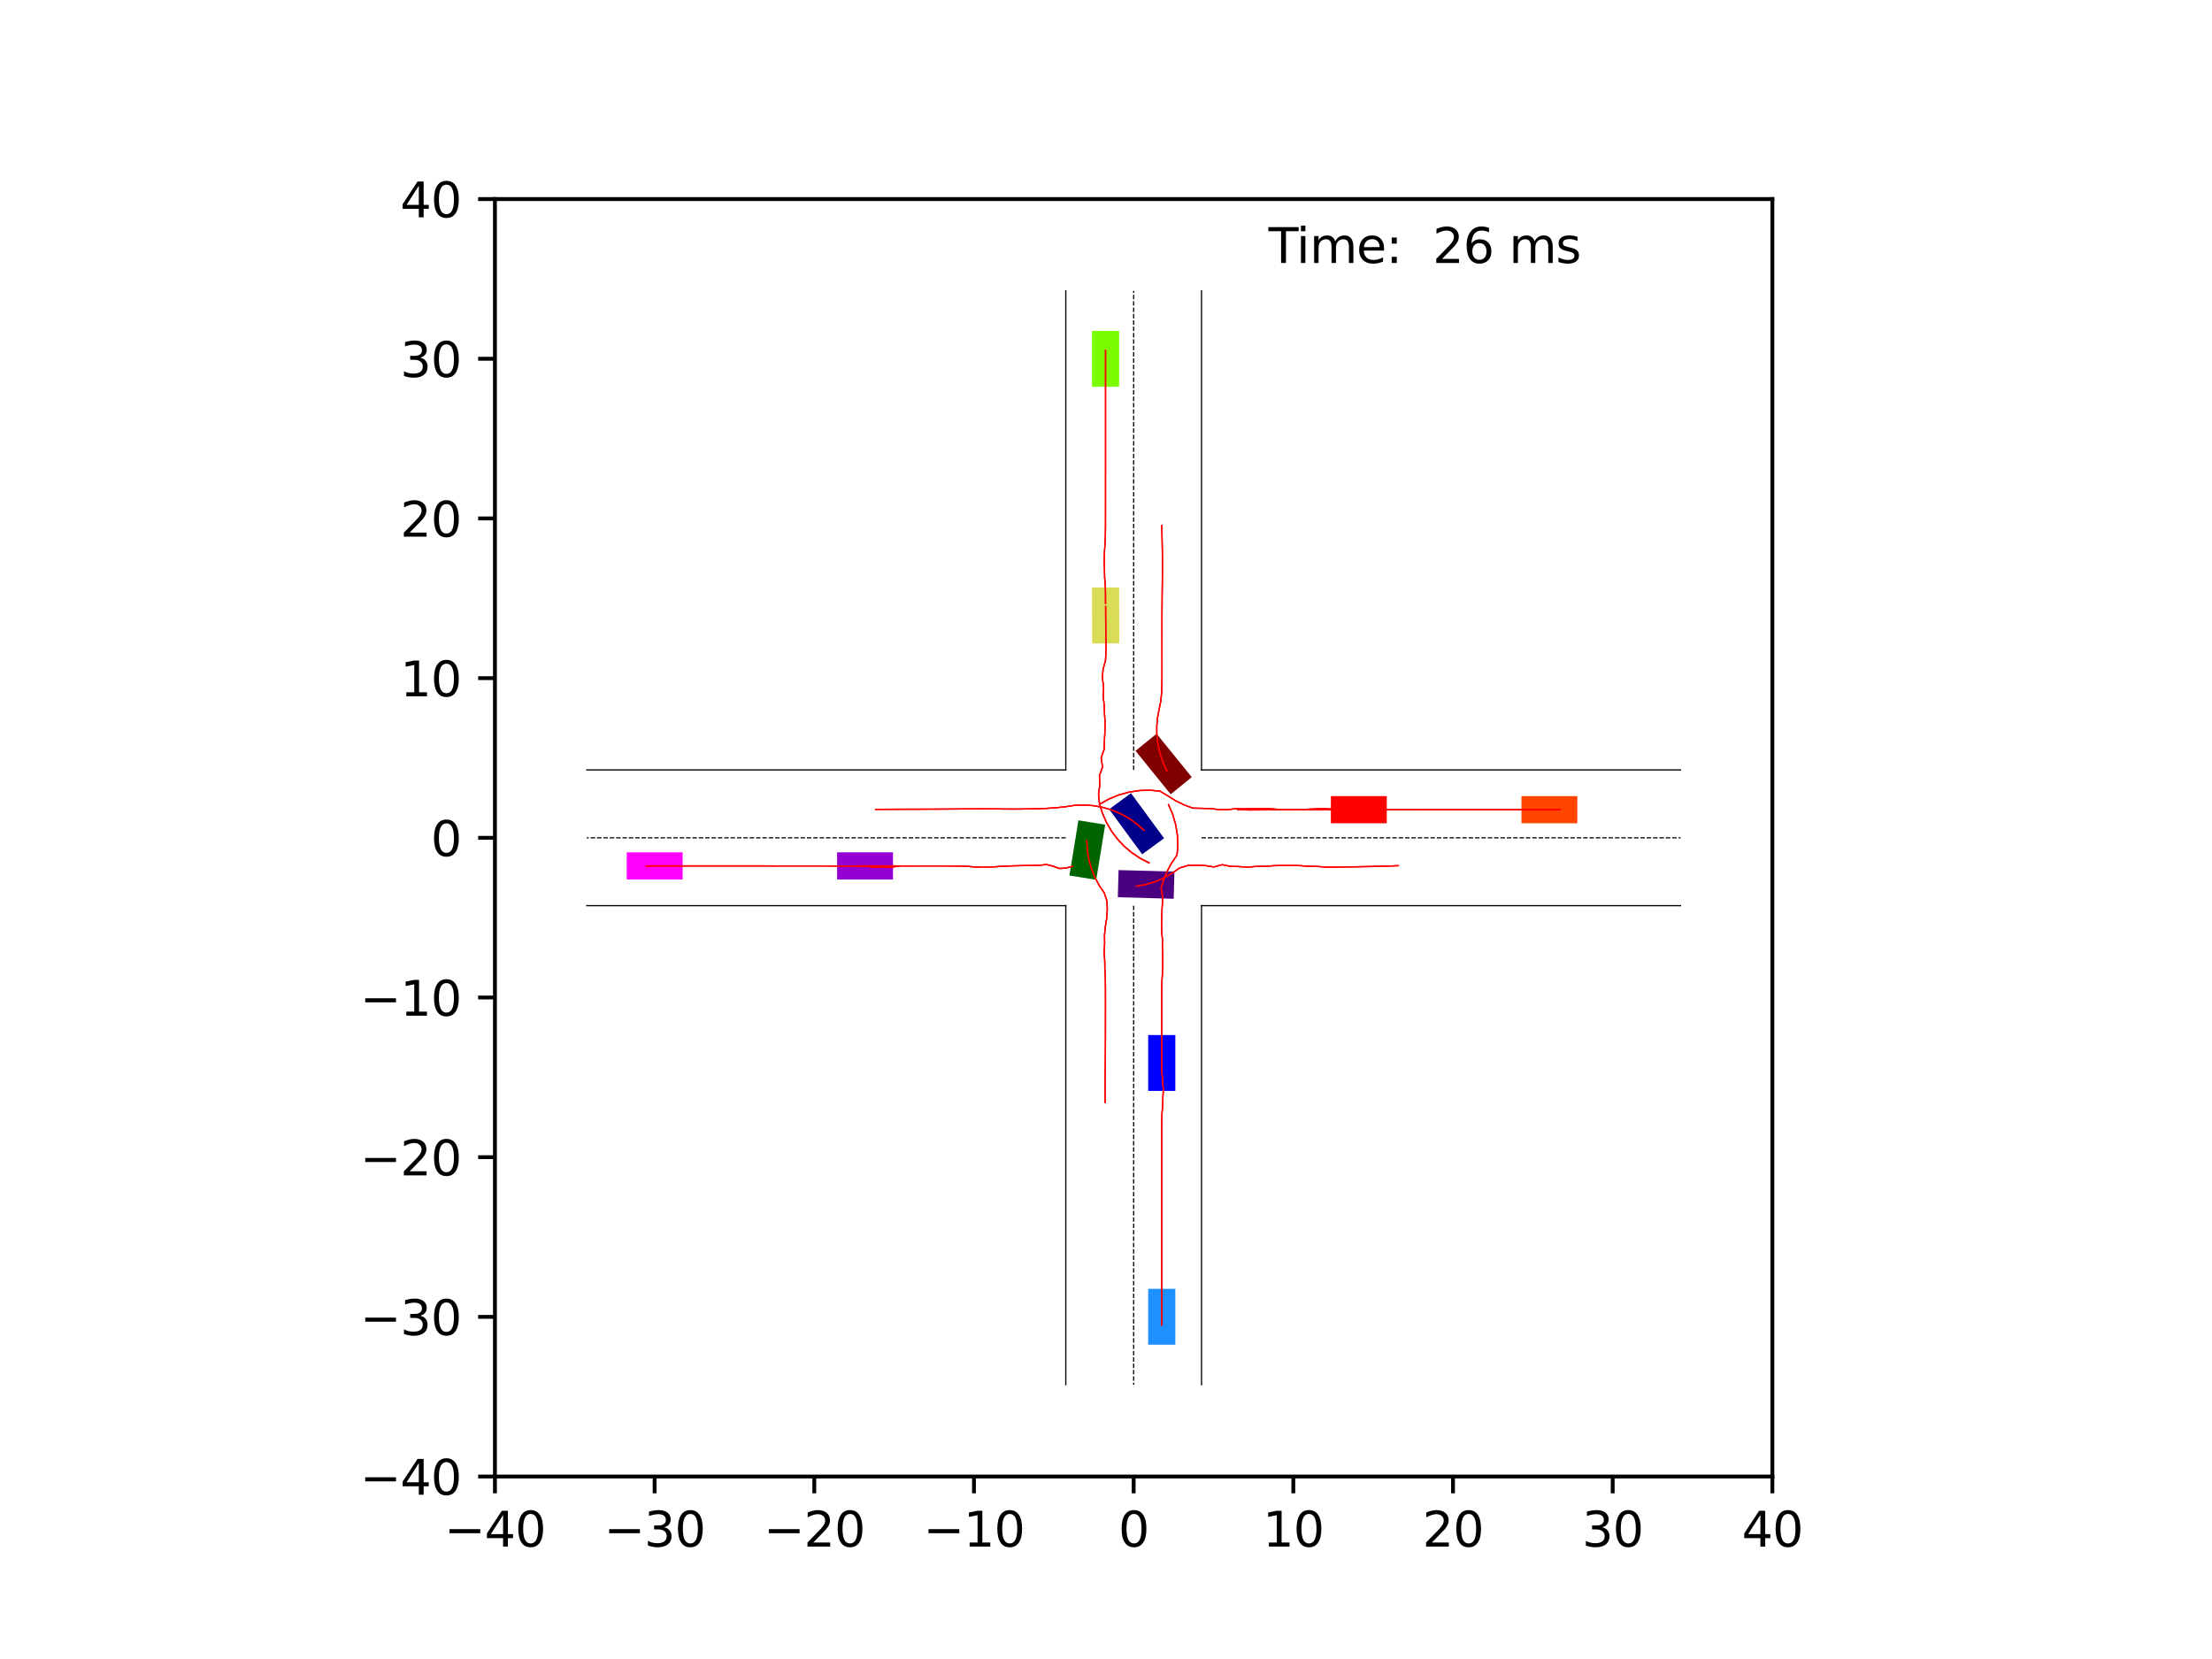 <?xml version="1.0" encoding="utf-8" standalone="no"?>
<!DOCTYPE svg PUBLIC "-//W3C//DTD SVG 1.1//EN"
  "http://www.w3.org/Graphics/SVG/1.1/DTD/svg11.dtd">
<svg xmlns:xlink="http://www.w3.org/1999/xlink" width="460.8pt" height="345.6pt" viewBox="0 0 460.8 345.6" xmlns="http://www.w3.org/2000/svg" version="1.1">
 <defs>
  <style type="text/css">*{stroke-linejoin: round; stroke-linecap: butt}</style>
 </defs>
 <g id="figure_1">
  <g id="patch_1">
   <path d="M 0 345.6 
L 460.8 345.6 
L 460.8 0 
L 0 0 
z
" style="fill: #ffffff"/>
  </g>
  <g id="axes_1">
   <g id="patch_2">
    <path d="M 103.104 307.584 
L 369.216 307.584 
L 369.216 41.472 
L 103.104 41.472 
z
" style="fill: #ffffff"/>
   </g>
   <g id="patch_3">
    <path d="M 242.497 174.621 
L 235.607 165.236 
L 231.049 168.582 
L 237.938 177.967 
z
" clip-path="url(#pf557037979)" style="fill: #00008b"/>
   </g>
   <g id="patch_4">
    <path d="M 248.27 161.898 
L 240.94 152.853 
L 236.546 156.413 
L 243.877 165.458 
z
" clip-path="url(#pf557037979)" style="fill: #800000"/>
   </g>
   <g id="patch_5">
    <path d="M 224.651 170.889 
L 222.78 182.38 
L 228.361 183.289 
L 230.233 171.798 
z
" clip-path="url(#pf557037979)" style="fill: #006400"/>
   </g>
   <g id="patch_6">
    <path d="M 232.861 186.906 
L 244.499 187.229 
L 244.656 181.576 
L 233.018 181.253 
z
" clip-path="url(#pf557037979)" style="fill: #4b0082"/>
   </g>
   <g id="patch_7">
    <path d="M 244.843 227.256 
L 244.844 215.614 
L 239.189 215.613 
L 239.188 227.256 
z
" clip-path="url(#pf557037979)" style="fill: #0000ff"/>
   </g>
   <g id="patch_8">
    <path d="M 288.891 165.845 
L 277.248 165.843 
L 277.247 171.498 
L 288.89 171.5 
z
" clip-path="url(#pf557037979)" style="fill: #ff0000"/>
   </g>
   <g id="patch_9">
    <path d="M 227.485 122.406 
L 227.515 134.049 
L 233.17 134.034 
L 233.14 122.392 
z
" clip-path="url(#pf557037979)" style="fill: #dbdc56"/>
   </g>
   <g id="patch_10">
    <path d="M 174.382 183.211 
L 186.025 183.211 
L 186.025 177.556 
L 174.382 177.556 
z
" clip-path="url(#pf557037979)" style="fill: #9400d3"/>
   </g>
   <g id="patch_11">
    <path d="M 244.843 280.127 
L 244.843 268.485 
L 239.188 268.485 
L 239.188 280.127 
z
" clip-path="url(#pf557037979)" style="fill: #1e90ff"/>
   </g>
   <g id="patch_12">
    <path d="M 328.589 165.845 
L 316.946 165.845 
L 316.946 171.5 
L 328.589 171.5 
z
" clip-path="url(#pf557037979)" style="fill: #ff4500"/>
   </g>
   <g id="patch_13">
    <path d="M 227.477 68.929 
L 227.477 80.571 
L 233.132 80.571 
L 233.132 68.929 
z
" clip-path="url(#pf557037979)" style="fill: #7cfc00"/>
   </g>
   <g id="patch_14">
    <path d="M 130.561 183.211 
L 142.203 183.211 
L 142.203 177.556 
L 130.561 177.556 
z
" clip-path="url(#pf557037979)" style="fill: #ff00ff"/>
   </g>
   <g id="matplotlib.axis_1">
    <g id="xtick_1">
     <g id="line2d_1">
      <defs>
       <path id="m8eabf8d2c0" d="M 0 0 
L 0 3.5 
" style="stroke: #000000; stroke-width: 0.8"/>
      </defs>
      <g>
       <use xlink:href="#m8eabf8d2c0" x="103.104" y="307.584" style="stroke: #000000; stroke-width: 0.8"/>
      </g>
     </g>
     <g id="text_1">
      <!-- −40 -->
      <g transform="translate(92.552 322.182) scale(0.1 -0.1)">
       <defs>
        <path id="DejaVuSans-2212" d="M 678 2272 
L 4684 2272 
L 4684 1741 
L 678 1741 
L 678 2272 
z
" transform="scale(0.016)"/>
        <path id="DejaVuSans-34" d="M 2419 4116 
L 825 1625 
L 2419 1625 
L 2419 4116 
z
M 2253 4666 
L 3047 4666 
L 3047 1625 
L 3713 1625 
L 3713 1100 
L 3047 1100 
L 3047 0 
L 2419 0 
L 2419 1100 
L 313 1100 
L 313 1709 
L 2253 4666 
z
" transform="scale(0.016)"/>
        <path id="DejaVuSans-30" d="M 2034 4250 
Q 1547 4250 1301 3770 
Q 1056 3291 1056 2328 
Q 1056 1369 1301 889 
Q 1547 409 2034 409 
Q 2525 409 2770 889 
Q 3016 1369 3016 2328 
Q 3016 3291 2770 3770 
Q 2525 4250 2034 4250 
z
M 2034 4750 
Q 2819 4750 3233 4129 
Q 3647 3509 3647 2328 
Q 3647 1150 3233 529 
Q 2819 -91 2034 -91 
Q 1250 -91 836 529 
Q 422 1150 422 2328 
Q 422 3509 836 4129 
Q 1250 4750 2034 4750 
z
" transform="scale(0.016)"/>
       </defs>
       <use xlink:href="#DejaVuSans-2212"/>
       <use xlink:href="#DejaVuSans-34" x="83.789"/>
       <use xlink:href="#DejaVuSans-30" x="147.412"/>
      </g>
     </g>
    </g>
    <g id="xtick_2">
     <g id="line2d_2">
      <g>
       <use xlink:href="#m8eabf8d2c0" x="136.368" y="307.584" style="stroke: #000000; stroke-width: 0.8"/>
      </g>
     </g>
     <g id="text_2">
      <!-- −30 -->
      <g transform="translate(125.816 322.182) scale(0.1 -0.1)">
       <defs>
        <path id="DejaVuSans-33" d="M 2597 2516 
Q 3050 2419 3304 2112 
Q 3559 1806 3559 1356 
Q 3559 666 3084 287 
Q 2609 -91 1734 -91 
Q 1441 -91 1130 -33 
Q 819 25 488 141 
L 488 750 
Q 750 597 1062 519 
Q 1375 441 1716 441 
Q 2309 441 2620 675 
Q 2931 909 2931 1356 
Q 2931 1769 2642 2001 
Q 2353 2234 1838 2234 
L 1294 2234 
L 1294 2753 
L 1863 2753 
Q 2328 2753 2575 2939 
Q 2822 3125 2822 3475 
Q 2822 3834 2567 4026 
Q 2313 4219 1838 4219 
Q 1578 4219 1281 4162 
Q 984 4106 628 3988 
L 628 4550 
Q 988 4650 1302 4700 
Q 1616 4750 1894 4750 
Q 2613 4750 3031 4423 
Q 3450 4097 3450 3541 
Q 3450 3153 3228 2886 
Q 3006 2619 2597 2516 
z
" transform="scale(0.016)"/>
       </defs>
       <use xlink:href="#DejaVuSans-2212"/>
       <use xlink:href="#DejaVuSans-33" x="83.789"/>
       <use xlink:href="#DejaVuSans-30" x="147.412"/>
      </g>
     </g>
    </g>
    <g id="xtick_3">
     <g id="line2d_3">
      <g>
       <use xlink:href="#m8eabf8d2c0" x="169.632" y="307.584" style="stroke: #000000; stroke-width: 0.8"/>
      </g>
     </g>
     <g id="text_3">
      <!-- −20 -->
      <g transform="translate(159.08 322.182) scale(0.1 -0.1)">
       <defs>
        <path id="DejaVuSans-32" d="M 1228 531 
L 3431 531 
L 3431 0 
L 469 0 
L 469 531 
Q 828 903 1448 1529 
Q 2069 2156 2228 2338 
Q 2531 2678 2651 2914 
Q 2772 3150 2772 3378 
Q 2772 3750 2511 3984 
Q 2250 4219 1831 4219 
Q 1534 4219 1204 4116 
Q 875 4013 500 3803 
L 500 4441 
Q 881 4594 1212 4672 
Q 1544 4750 1819 4750 
Q 2544 4750 2975 4387 
Q 3406 4025 3406 3419 
Q 3406 3131 3298 2873 
Q 3191 2616 2906 2266 
Q 2828 2175 2409 1742 
Q 1991 1309 1228 531 
z
" transform="scale(0.016)"/>
       </defs>
       <use xlink:href="#DejaVuSans-2212"/>
       <use xlink:href="#DejaVuSans-32" x="83.789"/>
       <use xlink:href="#DejaVuSans-30" x="147.412"/>
      </g>
     </g>
    </g>
    <g id="xtick_4">
     <g id="line2d_4">
      <g>
       <use xlink:href="#m8eabf8d2c0" x="202.896" y="307.584" style="stroke: #000000; stroke-width: 0.8"/>
      </g>
     </g>
     <g id="text_4">
      <!-- −10 -->
      <g transform="translate(192.344 322.182) scale(0.1 -0.1)">
       <defs>
        <path id="DejaVuSans-31" d="M 794 531 
L 1825 531 
L 1825 4091 
L 703 3866 
L 703 4441 
L 1819 4666 
L 2450 4666 
L 2450 531 
L 3481 531 
L 3481 0 
L 794 0 
L 794 531 
z
" transform="scale(0.016)"/>
       </defs>
       <use xlink:href="#DejaVuSans-2212"/>
       <use xlink:href="#DejaVuSans-31" x="83.789"/>
       <use xlink:href="#DejaVuSans-30" x="147.412"/>
      </g>
     </g>
    </g>
    <g id="xtick_5">
     <g id="line2d_5">
      <g>
       <use xlink:href="#m8eabf8d2c0" x="236.16" y="307.584" style="stroke: #000000; stroke-width: 0.8"/>
      </g>
     </g>
     <g id="text_5">
      <!-- 0 -->
      <g transform="translate(232.979 322.182) scale(0.1 -0.1)">
       <use xlink:href="#DejaVuSans-30"/>
      </g>
     </g>
    </g>
    <g id="xtick_6">
     <g id="line2d_6">
      <g>
       <use xlink:href="#m8eabf8d2c0" x="269.424" y="307.584" style="stroke: #000000; stroke-width: 0.8"/>
      </g>
     </g>
     <g id="text_6">
      <!-- 10 -->
      <g transform="translate(263.062 322.182) scale(0.1 -0.1)">
       <use xlink:href="#DejaVuSans-31"/>
       <use xlink:href="#DejaVuSans-30" x="63.623"/>
      </g>
     </g>
    </g>
    <g id="xtick_7">
     <g id="line2d_7">
      <g>
       <use xlink:href="#m8eabf8d2c0" x="302.688" y="307.584" style="stroke: #000000; stroke-width: 0.8"/>
      </g>
     </g>
     <g id="text_7">
      <!-- 20 -->
      <g transform="translate(296.325 322.182) scale(0.1 -0.1)">
       <use xlink:href="#DejaVuSans-32"/>
       <use xlink:href="#DejaVuSans-30" x="63.623"/>
      </g>
     </g>
    </g>
    <g id="xtick_8">
     <g id="line2d_8">
      <g>
       <use xlink:href="#m8eabf8d2c0" x="335.952" y="307.584" style="stroke: #000000; stroke-width: 0.8"/>
      </g>
     </g>
     <g id="text_8">
      <!-- 30 -->
      <g transform="translate(329.589 322.182) scale(0.1 -0.1)">
       <use xlink:href="#DejaVuSans-33"/>
       <use xlink:href="#DejaVuSans-30" x="63.623"/>
      </g>
     </g>
    </g>
    <g id="xtick_9">
     <g id="line2d_9">
      <g>
       <use xlink:href="#m8eabf8d2c0" x="369.216" y="307.584" style="stroke: #000000; stroke-width: 0.8"/>
      </g>
     </g>
     <g id="text_9">
      <!-- 40 -->
      <g transform="translate(362.853 322.182) scale(0.1 -0.1)">
       <use xlink:href="#DejaVuSans-34"/>
       <use xlink:href="#DejaVuSans-30" x="63.623"/>
      </g>
     </g>
    </g>
   </g>
   <g id="matplotlib.axis_2">
    <g id="ytick_1">
     <g id="line2d_10">
      <defs>
       <path id="mba7f28750f" d="M 0 0 
L -3.5 0 
" style="stroke: #000000; stroke-width: 0.8"/>
      </defs>
      <g>
       <use xlink:href="#mba7f28750f" x="103.104" y="307.584" style="stroke: #000000; stroke-width: 0.8"/>
      </g>
     </g>
     <g id="text_10">
      <!-- −40 -->
      <g transform="translate(74.999 311.383) scale(0.1 -0.1)">
       <use xlink:href="#DejaVuSans-2212"/>
       <use xlink:href="#DejaVuSans-34" x="83.789"/>
       <use xlink:href="#DejaVuSans-30" x="147.412"/>
      </g>
     </g>
    </g>
    <g id="ytick_2">
     <g id="line2d_11">
      <g>
       <use xlink:href="#mba7f28750f" x="103.104" y="274.32" style="stroke: #000000; stroke-width: 0.8"/>
      </g>
     </g>
     <g id="text_11">
      <!-- −30 -->
      <g transform="translate(74.999 278.119) scale(0.1 -0.1)">
       <use xlink:href="#DejaVuSans-2212"/>
       <use xlink:href="#DejaVuSans-33" x="83.789"/>
       <use xlink:href="#DejaVuSans-30" x="147.412"/>
      </g>
     </g>
    </g>
    <g id="ytick_3">
     <g id="line2d_12">
      <g>
       <use xlink:href="#mba7f28750f" x="103.104" y="241.056" style="stroke: #000000; stroke-width: 0.8"/>
      </g>
     </g>
     <g id="text_12">
      <!-- −20 -->
      <g transform="translate(74.999 244.855) scale(0.1 -0.1)">
       <use xlink:href="#DejaVuSans-2212"/>
       <use xlink:href="#DejaVuSans-32" x="83.789"/>
       <use xlink:href="#DejaVuSans-30" x="147.412"/>
      </g>
     </g>
    </g>
    <g id="ytick_4">
     <g id="line2d_13">
      <g>
       <use xlink:href="#mba7f28750f" x="103.104" y="207.792" style="stroke: #000000; stroke-width: 0.8"/>
      </g>
     </g>
     <g id="text_13">
      <!-- −10 -->
      <g transform="translate(74.999 211.591) scale(0.1 -0.1)">
       <use xlink:href="#DejaVuSans-2212"/>
       <use xlink:href="#DejaVuSans-31" x="83.789"/>
       <use xlink:href="#DejaVuSans-30" x="147.412"/>
      </g>
     </g>
    </g>
    <g id="ytick_5">
     <g id="line2d_14">
      <g>
       <use xlink:href="#mba7f28750f" x="103.104" y="174.528" style="stroke: #000000; stroke-width: 0.8"/>
      </g>
     </g>
     <g id="text_14">
      <!-- 0 -->
      <g transform="translate(89.742 178.327) scale(0.1 -0.1)">
       <use xlink:href="#DejaVuSans-30"/>
      </g>
     </g>
    </g>
    <g id="ytick_6">
     <g id="line2d_15">
      <g>
       <use xlink:href="#mba7f28750f" x="103.104" y="141.264" style="stroke: #000000; stroke-width: 0.8"/>
      </g>
     </g>
     <g id="text_15">
      <!-- 10 -->
      <g transform="translate(83.379 145.063) scale(0.1 -0.1)">
       <use xlink:href="#DejaVuSans-31"/>
       <use xlink:href="#DejaVuSans-30" x="63.623"/>
      </g>
     </g>
    </g>
    <g id="ytick_7">
     <g id="line2d_16">
      <g>
       <use xlink:href="#mba7f28750f" x="103.104" y="108" style="stroke: #000000; stroke-width: 0.8"/>
      </g>
     </g>
     <g id="text_16">
      <!-- 20 -->
      <g transform="translate(83.379 111.799) scale(0.1 -0.1)">
       <use xlink:href="#DejaVuSans-32"/>
       <use xlink:href="#DejaVuSans-30" x="63.623"/>
      </g>
     </g>
    </g>
    <g id="ytick_8">
     <g id="line2d_17">
      <g>
       <use xlink:href="#mba7f28750f" x="103.104" y="74.736" style="stroke: #000000; stroke-width: 0.8"/>
      </g>
     </g>
     <g id="text_17">
      <!-- 30 -->
      <g transform="translate(83.379 78.535) scale(0.1 -0.1)">
       <use xlink:href="#DejaVuSans-33"/>
       <use xlink:href="#DejaVuSans-30" x="63.623"/>
      </g>
     </g>
    </g>
    <g id="ytick_9">
     <g id="line2d_18">
      <g>
       <use xlink:href="#mba7f28750f" x="103.104" y="41.472" style="stroke: #000000; stroke-width: 0.8"/>
      </g>
     </g>
     <g id="text_18">
      <!-- 40 -->
      <g transform="translate(83.379 45.271) scale(0.1 -0.1)">
       <use xlink:href="#DejaVuSans-34"/>
       <use xlink:href="#DejaVuSans-30" x="63.623"/>
      </g>
     </g>
    </g>
   </g>
   <g id="line2d_19">
    <path d="M 250.297 288.457 
L 250.297 188.665 
" clip-path="url(#pf557037979)" style="fill: none; stroke: #000000; stroke-width: 0.25; stroke-linecap: square"/>
   </g>
   <g id="line2d_20">
    <path d="M 250.297 188.665 
L 350.089 188.665 
" clip-path="url(#pf557037979)" style="fill: none; stroke: #000000; stroke-width: 0.25; stroke-linecap: square"/>
   </g>
   <g id="line2d_21">
    <path d="M 350.089 160.391 
L 250.297 160.391 
" clip-path="url(#pf557037979)" style="fill: none; stroke: #000000; stroke-width: 0.25; stroke-linecap: square"/>
   </g>
   <g id="line2d_22">
    <path d="M 250.297 160.391 
L 250.297 60.599 
" clip-path="url(#pf557037979)" style="fill: none; stroke: #000000; stroke-width: 0.25; stroke-linecap: square"/>
   </g>
   <g id="line2d_23">
    <path d="M 222.023 60.599 
L 222.023 160.391 
" clip-path="url(#pf557037979)" style="fill: none; stroke: #000000; stroke-width: 0.25; stroke-linecap: square"/>
   </g>
   <g id="line2d_24">
    <path d="M 222.023 160.391 
L 122.231 160.391 
" clip-path="url(#pf557037979)" style="fill: none; stroke: #000000; stroke-width: 0.25; stroke-linecap: square"/>
   </g>
   <g id="line2d_25">
    <path d="M 122.231 188.665 
L 222.023 188.665 
" clip-path="url(#pf557037979)" style="fill: none; stroke: #000000; stroke-width: 0.25; stroke-linecap: square"/>
   </g>
   <g id="line2d_26">
    <path d="M 222.023 188.665 
L 222.023 288.457 
" clip-path="url(#pf557037979)" style="fill: none; stroke: #000000; stroke-width: 0.25; stroke-linecap: square"/>
   </g>
   <g id="line2d_27">
    <path d="M 250.297 174.528 
L 350.089 174.528 
" clip-path="url(#pf557037979)" style="fill: none; stroke-dasharray: 0.925,0.4; stroke-dashoffset: 0; stroke: #000000; stroke-width: 0.25"/>
   </g>
   <g id="line2d_28">
    <path d="M 236.16 160.391 
L 236.16 60.599 
" clip-path="url(#pf557037979)" style="fill: none; stroke-dasharray: 0.925,0.4; stroke-dashoffset: 0; stroke: #000000; stroke-width: 0.25"/>
   </g>
   <g id="line2d_29">
    <path d="M 222.023 174.528 
L 122.231 174.528 
" clip-path="url(#pf557037979)" style="fill: none; stroke-dasharray: 0.925,0.4; stroke-dashoffset: 0; stroke: #000000; stroke-width: 0.25"/>
   </g>
   <g id="line2d_30">
    <path d="M 236.16 188.665 
L 236.16 288.457 
" clip-path="url(#pf557037979)" style="fill: none; stroke-dasharray: 0.925,0.4; stroke-dashoffset: 0; stroke: #000000; stroke-width: 0.25"/>
   </g>
   <g id="line2d_31">
    <path d="M 238.305 172.958 
L 236.772 171.602 
L 235.112 170.439 
L 233.349 169.477 
L 231.507 168.719 
L 229.609 168.17 
L 227.679 167.832 
L 225.74 167.704 
L 223.812 167.784 
L 221.917 168.064 
L 220.022 168.272 
L 218.128 168.394 
L 216.237 168.47 
L 214.349 168.517 
L 212.463 168.542 
L 210.58 168.545 
L 208.698 168.53 
L 206.817 168.511 
L 204.937 168.496 
L 203.057 168.502 
L 201.178 168.511 
L 199.299 168.522 
L 197.42 168.53 
L 195.542 168.537 
L 193.665 168.543 
L 191.787 168.547 
L 189.91 168.551 
L 188.034 168.553 
L 186.158 168.556 
L 184.282 168.563 
L 182.407 168.573 
" clip-path="url(#pf557037979)" style="fill: none; stroke: #ff0000; stroke-opacity: 0.2; stroke-width: 0.25; stroke-linecap: square"/>
   </g>
   <g id="line2d_32">
    <path d="M 238.305 172.958 
L 236.772 171.602 
L 235.112 170.439 
L 233.349 169.476 
L 231.507 168.719 
L 229.609 168.17 
L 227.679 167.832 
L 225.74 167.705 
L 223.813 167.784 
L 221.917 168.065 
L 220.023 168.273 
L 218.128 168.397 
L 216.237 168.474 
L 214.349 168.522 
L 212.464 168.548 
L 210.58 168.552 
L 208.698 168.538 
L 206.817 168.52 
L 204.937 168.506 
L 203.058 168.514 
L 201.178 168.525 
L 199.3 168.536 
L 197.421 168.546 
L 195.543 168.555 
L 193.665 168.562 
L 191.788 168.568 
L 189.911 168.573 
L 188.035 168.577 
L 186.159 168.582 
L 184.283 168.59 
L 182.408 168.602 
" clip-path="url(#pf557037979)" style="fill: none; stroke: #ff0000; stroke-opacity: 0.4; stroke-width: 0.25; stroke-linecap: square"/>
   </g>
   <g id="line2d_33">
    <path d="M 238.305 172.958 
L 236.773 171.601 
L 235.115 170.435 
L 233.354 169.469 
L 231.513 168.709 
L 229.615 168.161 
L 227.685 167.824 
L 225.745 167.697 
L 223.818 167.777 
L 221.923 168.058 
L 220.028 168.266 
L 218.134 168.389 
L 216.243 168.467 
L 214.355 168.515 
L 212.469 168.54 
L 210.586 168.545 
L 208.704 168.531 
L 206.823 168.513 
L 204.943 168.5 
L 203.063 168.507 
L 201.184 168.518 
L 199.305 168.53 
L 197.426 168.541 
L 195.548 168.549 
L 193.671 168.557 
L 191.793 168.563 
L 189.916 168.567 
L 188.04 168.571 
L 186.164 168.576 
L 184.288 168.583 
L 182.413 168.596 
" clip-path="url(#pf557037979)" style="fill: none; stroke: #ff0000; stroke-opacity: 0.6; stroke-width: 0.25; stroke-linecap: square"/>
   </g>
   <g id="line2d_34">
    <path d="M 238.305 172.958 
L 236.774 171.6 
L 235.116 170.434 
L 233.356 169.467 
L 231.515 168.707 
L 229.617 168.159 
L 227.686 167.823 
L 225.746 167.696 
L 223.819 167.776 
L 221.924 168.058 
L 220.029 168.267 
L 218.135 168.391 
L 216.244 168.469 
L 214.356 168.518 
L 212.471 168.544 
L 210.587 168.549 
L 208.705 168.536 
L 206.824 168.519 
L 204.944 168.506 
L 203.064 168.514 
L 201.185 168.526 
L 199.306 168.539 
L 197.427 168.55 
L 195.549 168.559 
L 193.671 168.567 
L 191.794 168.574 
L 189.917 168.579 
L 188.04 168.582 
L 186.164 168.588 
L 184.288 168.596 
L 182.413 168.609 
" clip-path="url(#pf557037979)" style="fill: none; stroke: #ff0000; stroke-opacity: 0.8; stroke-width: 0.25; stroke-linecap: square"/>
   </g>
   <g id="line2d_35">
    <path d="M 238.305 172.958 
L 236.773 171.601 
L 235.114 170.437 
L 233.352 169.472 
L 231.511 168.713 
L 229.613 168.164 
L 227.683 167.827 
L 225.743 167.699 
L 223.816 167.779 
L 221.92 168.059 
L 220.026 168.268 
L 218.132 168.392 
L 216.241 168.47 
L 214.353 168.519 
L 212.467 168.545 
L 210.584 168.55 
L 208.701 168.536 
L 206.82 168.518 
L 204.94 168.505 
L 203.061 168.513 
L 201.181 168.525 
L 199.302 168.537 
L 197.424 168.548 
L 195.546 168.557 
L 193.668 168.564 
L 191.79 168.57 
L 189.913 168.574 
L 188.037 168.577 
L 186.16 168.581 
L 184.284 168.589 
L 182.409 168.602 
" clip-path="url(#pf557037979)" style="fill: none; stroke: #ff0000; stroke-width: 0.25; stroke-linecap: square"/>
   </g>
   <g id="line2d_36">
    <path d="M 243.084 160.582 
L 242.409 159.155 
L 241.856 157.663 
L 241.429 156.112 
L 241.137 154.512 
L 240.988 152.873 
L 240.987 151.208 
L 241.14 149.535 
L 241.449 147.869 
L 241.789 146.198 
L 241.972 144.492 
L 242.044 142.769 
L 242.075 141.038 
L 242.078 139.302 
L 242.076 137.561 
L 242.073 135.816 
L 242.07 134.068 
L 242.069 132.317 
L 242.07 130.565 
L 242.074 128.81 
L 242.081 127.055 
L 242.091 125.299 
L 242.105 123.541 
L 242.123 121.784 
L 242.139 120.025 
L 242.15 118.266 
L 242.144 116.507 
L 242.126 114.747 
L 242.097 112.987 
L 242.062 111.227 
L 242.019 109.467 
" clip-path="url(#pf557037979)" style="fill: none; stroke: #ff0000; stroke-opacity: 0.2; stroke-width: 0.25; stroke-linecap: square"/>
   </g>
   <g id="line2d_37">
    <path d="M 243.084 160.582 
L 242.409 159.155 
L 241.856 157.663 
L 241.429 156.113 
L 241.137 154.512 
L 240.987 152.873 
L 240.986 151.209 
L 241.139 149.535 
L 241.447 147.87 
L 241.787 146.198 
L 241.971 144.492 
L 242.043 142.77 
L 242.074 141.039 
L 242.076 139.303 
L 242.074 137.561 
L 242.071 135.817 
L 242.068 134.068 
L 242.066 132.318 
L 242.067 130.565 
L 242.071 128.811 
L 242.078 127.056 
L 242.089 125.299 
L 242.103 123.542 
L 242.121 121.784 
L 242.138 120.026 
L 242.15 118.267 
L 242.144 116.507 
L 242.126 114.748 
L 242.098 112.988 
L 242.062 111.227 
L 242.02 109.467 
" clip-path="url(#pf557037979)" style="fill: none; stroke: #ff0000; stroke-opacity: 0.4; stroke-width: 0.25; stroke-linecap: square"/>
   </g>
   <g id="line2d_38">
    <path d="M 243.084 160.582 
L 242.407 159.156 
L 241.853 157.664 
L 241.426 156.114 
L 241.135 154.513 
L 240.986 152.874 
L 240.985 151.21 
L 241.138 149.537 
L 241.446 147.871 
L 241.787 146.2 
L 241.971 144.494 
L 242.043 142.771 
L 242.074 141.041 
L 242.076 139.304 
L 242.074 137.563 
L 242.071 135.818 
L 242.068 134.07 
L 242.067 132.319 
L 242.068 130.567 
L 242.072 128.813 
L 242.08 127.057 
L 242.091 125.301 
L 242.106 123.543 
L 242.125 121.785 
L 242.142 120.027 
L 242.155 118.268 
L 242.149 116.508 
L 242.131 114.749 
L 242.103 112.988 
L 242.068 111.228 
L 242.026 109.468 
" clip-path="url(#pf557037979)" style="fill: none; stroke: #ff0000; stroke-opacity: 0.6; stroke-width: 0.25; stroke-linecap: square"/>
   </g>
   <g id="line2d_39">
    <path d="M 243.084 160.582 
L 242.407 159.156 
L 241.851 157.665 
L 241.425 156.115 
L 241.134 154.514 
L 240.985 152.875 
L 240.984 151.21 
L 241.136 149.537 
L 241.445 147.872 
L 241.785 146.2 
L 241.969 144.495 
L 242.041 142.772 
L 242.072 141.042 
L 242.074 139.305 
L 242.072 137.564 
L 242.068 135.819 
L 242.065 134.071 
L 242.064 132.32 
L 242.065 130.567 
L 242.069 128.813 
L 242.076 127.058 
L 242.088 125.301 
L 242.103 123.544 
L 242.122 121.786 
L 242.14 120.027 
L 242.152 118.268 
L 242.147 116.508 
L 242.129 114.749 
L 242.1 112.988 
L 242.065 111.228 
L 242.022 109.468 
" clip-path="url(#pf557037979)" style="fill: none; stroke: #ff0000; stroke-opacity: 0.8; stroke-width: 0.25; stroke-linecap: square"/>
   </g>
   <g id="line2d_40">
    <path d="M 243.084 160.582 
L 242.408 159.155 
L 241.854 157.664 
L 241.428 156.113 
L 241.136 154.513 
L 240.986 152.874 
L 240.985 151.21 
L 241.138 149.536 
L 241.446 147.871 
L 241.787 146.2 
L 241.971 144.494 
L 242.043 142.772 
L 242.073 141.041 
L 242.075 139.304 
L 242.073 137.563 
L 242.069 135.818 
L 242.066 134.07 
L 242.065 132.319 
L 242.066 130.567 
L 242.07 128.812 
L 242.078 127.057 
L 242.089 125.3 
L 242.104 123.543 
L 242.124 121.785 
L 242.142 120.026 
L 242.155 118.267 
L 242.15 116.507 
L 242.132 114.748 
L 242.104 112.987 
L 242.068 111.227 
L 242.026 109.466 
" clip-path="url(#pf557037979)" style="fill: none; stroke: #ff0000; stroke-width: 0.25; stroke-linecap: square"/>
   </g>
   <g id="line2d_41">
    <path d="M 226.402 175.037 
L 226.507 177.089 
L 226.841 179.093 
L 227.383 181.009 
L 228.111 182.808 
L 229.005 184.476 
L 230.041 186.007 
L 230.62 187.725 
L 230.677 189.511 
L 230.559 191.28 
L 230.271 193.023 
L 230.093 194.782 
L 230.122 196.555 
L 230.009 198.333 
L 230.14 200.119 
L 230.156 201.921 
L 230.269 203.731 
L 230.294 205.553 
L 230.3 207.386 
L 230.3 209.227 
L 230.299 211.074 
L 230.297 212.927 
L 230.295 214.784 
L 230.29 216.643 
L 230.281 218.504 
L 230.268 220.365 
L 230.246 222.227 
L 230.225 224.088 
L 230.205 225.95 
L 230.191 227.812 
L 230.18 229.673 
" clip-path="url(#pf557037979)" style="fill: none; stroke: #ff0000; stroke-opacity: 0.2; stroke-width: 0.25; stroke-linecap: square"/>
   </g>
   <g id="line2d_42">
    <path d="M 226.402 175.037 
L 226.507 177.089 
L 226.836 179.094 
L 227.377 181.01 
L 228.107 182.808 
L 229 184.477 
L 230.036 186.007 
L 230.615 187.725 
L 230.672 189.51 
L 230.554 191.279 
L 230.266 193.022 
L 230.089 194.781 
L 230.118 196.553 
L 230.004 198.331 
L 230.135 200.117 
L 230.151 201.918 
L 230.264 203.727 
L 230.289 205.55 
L 230.295 207.382 
L 230.295 209.223 
L 230.295 211.07 
L 230.293 212.923 
L 230.291 214.78 
L 230.288 216.639 
L 230.281 218.5 
L 230.268 220.361 
L 230.249 222.223 
L 230.232 224.085 
L 230.218 225.947 
L 230.216 227.81 
L 230.22 229.672 
" clip-path="url(#pf557037979)" style="fill: none; stroke: #ff0000; stroke-opacity: 0.4; stroke-width: 0.25; stroke-linecap: square"/>
   </g>
   <g id="line2d_43">
    <path d="M 226.402 175.037 
L 226.507 177.089 
L 226.836 179.094 
L 227.378 181.009 
L 228.107 182.808 
L 229 184.477 
L 230.037 186.007 
L 230.615 187.725 
L 230.672 189.51 
L 230.554 191.279 
L 230.267 193.022 
L 230.089 194.781 
L 230.118 196.553 
L 230.004 198.33 
L 230.135 200.117 
L 230.151 201.918 
L 230.263 203.727 
L 230.288 205.55 
L 230.293 207.382 
L 230.294 209.222 
L 230.292 211.07 
L 230.291 212.923 
L 230.288 214.78 
L 230.284 216.639 
L 230.277 218.5 
L 230.264 220.362 
L 230.245 222.223 
L 230.227 224.085 
L 230.213 225.948 
L 230.212 227.81 
L 230.217 229.673 
" clip-path="url(#pf557037979)" style="fill: none; stroke: #ff0000; stroke-opacity: 0.6; stroke-width: 0.25; stroke-linecap: square"/>
   </g>
   <g id="line2d_44">
    <path d="M 226.402 175.037 
L 226.507 177.089 
L 226.839 179.093 
L 227.38 181.009 
L 228.108 182.808 
L 229.001 184.477 
L 230.037 186.007 
L 230.616 187.725 
L 230.672 189.511 
L 230.555 191.279 
L 230.267 193.022 
L 230.089 194.781 
L 230.118 196.553 
L 230.004 198.331 
L 230.136 200.117 
L 230.152 201.918 
L 230.264 203.727 
L 230.289 205.55 
L 230.294 207.382 
L 230.295 209.222 
L 230.294 211.07 
L 230.292 212.923 
L 230.29 214.78 
L 230.286 216.639 
L 230.279 218.5 
L 230.266 220.362 
L 230.247 222.224 
L 230.23 224.086 
L 230.216 225.948 
L 230.217 227.811 
L 230.224 229.673 
" clip-path="url(#pf557037979)" style="fill: none; stroke: #ff0000; stroke-opacity: 0.8; stroke-width: 0.25; stroke-linecap: square"/>
   </g>
   <g id="line2d_45">
    <path d="M 226.402 175.037 
L 226.506 177.089 
L 226.84 179.093 
L 227.382 181.009 
L 228.109 182.808 
L 229.001 184.477 
L 230.037 186.008 
L 230.616 187.725 
L 230.672 189.511 
L 230.554 191.279 
L 230.266 193.022 
L 230.088 194.781 
L 230.117 196.553 
L 230.003 198.331 
L 230.134 200.117 
L 230.15 201.918 
L 230.262 203.727 
L 230.287 205.549 
L 230.292 207.381 
L 230.292 209.222 
L 230.29 211.069 
L 230.289 212.922 
L 230.286 214.779 
L 230.282 216.639 
L 230.274 218.5 
L 230.261 220.361 
L 230.242 222.223 
L 230.225 224.086 
L 230.211 225.948 
L 230.213 227.811 
L 230.221 229.673 
" clip-path="url(#pf557037979)" style="fill: none; stroke: #ff0000; stroke-width: 0.25; stroke-linecap: square"/>
   </g>
   <g id="line2d_46">
    <path d="M 236.751 184.618 
L 238.758 184.239 
L 240.683 183.647 
L 242.495 182.863 
L 244.176 181.911 
L 245.712 180.81 
L 247.488 180.282 
L 249.308 180.21 
L 251.104 180.318 
L 252.869 180.602 
L 254.588 180.127 
L 256.336 180.474 
L 258.123 180.525 
L 259.915 180.622 
L 261.714 180.492 
L 263.527 180.468 
L 265.344 180.34 
L 267.175 180.306 
L 269.013 180.305 
L 270.859 180.341 
L 272.705 180.482 
L 274.56 180.526 
L 276.414 180.657 
L 278.275 180.647 
L 280.135 180.625 
L 281.997 180.599 
L 283.858 180.568 
L 285.719 180.528 
L 287.581 180.476 
L 289.441 180.412 
L 291.301 180.335 
" clip-path="url(#pf557037979)" style="fill: none; stroke: #ff0000; stroke-opacity: 0.2; stroke-width: 0.25; stroke-linecap: square"/>
   </g>
   <g id="line2d_47">
    <path d="M 236.751 184.618 
L 238.758 184.239 
L 240.683 183.647 
L 242.495 182.864 
L 244.176 181.912 
L 245.712 180.81 
L 247.487 180.283 
L 249.308 180.211 
L 251.104 180.319 
L 252.869 180.603 
L 254.587 180.128 
L 256.336 180.476 
L 258.123 180.526 
L 259.915 180.623 
L 261.714 180.494 
L 263.526 180.469 
L 265.344 180.34 
L 267.174 180.306 
L 269.013 180.303 
L 270.858 180.338 
L 272.704 180.477 
L 274.56 180.52 
L 276.414 180.65 
L 278.275 180.637 
L 280.136 180.614 
L 281.997 180.588 
L 283.858 180.557 
L 285.72 180.518 
L 287.581 180.468 
L 289.442 180.407 
L 291.303 180.333 
" clip-path="url(#pf557037979)" style="fill: none; stroke: #ff0000; stroke-opacity: 0.4; stroke-width: 0.25; stroke-linecap: square"/>
   </g>
   <g id="line2d_48">
    <path d="M 236.751 184.618 
L 238.759 184.243 
L 240.685 183.653 
L 242.496 182.869 
L 244.176 181.916 
L 245.712 180.814 
L 247.488 180.288 
L 249.308 180.216 
L 251.105 180.324 
L 252.869 180.606 
L 254.588 180.132 
L 256.336 180.479 
L 258.123 180.529 
L 259.915 180.626 
L 261.714 180.497 
L 263.526 180.471 
L 265.343 180.341 
L 267.174 180.306 
L 269.012 180.302 
L 270.858 180.336 
L 272.704 180.474 
L 274.56 180.515 
L 276.414 180.643 
L 278.275 180.629 
L 280.136 180.605 
L 281.997 180.579 
L 283.859 180.548 
L 285.72 180.51 
L 287.582 180.463 
L 289.443 180.404 
L 291.304 180.334 
" clip-path="url(#pf557037979)" style="fill: none; stroke: #ff0000; stroke-opacity: 0.6; stroke-width: 0.25; stroke-linecap: square"/>
   </g>
   <g id="line2d_49">
    <path d="M 236.751 184.618 
L 238.759 184.244 
L 240.685 183.655 
L 242.497 182.872 
L 244.176 181.918 
L 245.712 180.816 
L 247.488 180.29 
L 249.308 180.217 
L 251.104 180.325 
L 252.869 180.608 
L 254.587 180.134 
L 256.335 180.48 
L 258.122 180.531 
L 259.914 180.628 
L 261.713 180.498 
L 263.525 180.472 
L 265.342 180.342 
L 267.173 180.307 
L 269.011 180.302 
L 270.857 180.335 
L 272.703 180.471 
L 274.559 180.511 
L 276.413 180.638 
L 278.274 180.623 
L 280.135 180.598 
L 281.996 180.572 
L 283.858 180.542 
L 285.72 180.506 
L 287.582 180.461 
L 289.443 180.405 
L 291.304 180.338 
" clip-path="url(#pf557037979)" style="fill: none; stroke: #ff0000; stroke-opacity: 0.8; stroke-width: 0.25; stroke-linecap: square"/>
   </g>
   <g id="line2d_50">
    <path d="M 236.751 184.618 
L 238.759 184.241 
L 240.684 183.651 
L 242.496 182.868 
L 244.175 181.914 
L 245.711 180.812 
L 247.487 180.286 
L 249.307 180.214 
L 251.103 180.322 
L 252.867 180.605 
L 254.586 180.131 
L 256.334 180.479 
L 258.121 180.529 
L 259.913 180.627 
L 261.711 180.498 
L 263.523 180.472 
L 265.341 180.342 
L 267.171 180.306 
L 269.009 180.3 
L 270.855 180.333 
L 272.701 180.468 
L 274.557 180.507 
L 276.412 180.632 
L 278.272 180.617 
L 280.133 180.591 
L 281.995 180.565 
L 283.857 180.536 
L 285.719 180.501 
L 287.581 180.458 
L 289.443 180.405 
L 291.304 180.342 
" clip-path="url(#pf557037979)" style="fill: none; stroke: #ff0000; stroke-width: 0.25; stroke-linecap: square"/>
   </g>
   <g id="line2d_51">
    <path d="M 242.016 223.304 
L 242.016 221.435 
L 242.015 219.567 
L 242.015 217.702 
L 242.015 215.841 
L 242.014 213.983 
L 242.013 212.129 
L 242.012 210.281 
L 242.012 208.439 
L 242.016 206.605 
L 242.04 204.778 
L 242.138 202.963 
L 242.216 201.156 
L 242.212 199.357 
L 242.143 197.568 
L 242.165 195.786 
L 242.006 194.017 
L 241.985 192.244 
L 242.04 190.47 
L 242.11 188.688 
L 242.166 186.889 
L 241.849 185.092 
L 242.365 183.307 
L 243.077 181.543 
L 243.992 179.816 
L 245.123 178.146 
L 245.319 176.074 
L 245.22 173.94 
L 244.868 171.791 
L 244.258 169.681 
L 243.394 167.659 
" clip-path="url(#pf557037979)" style="fill: none; stroke: #ff0000; stroke-opacity: 0.2; stroke-width: 0.25; stroke-linecap: square"/>
   </g>
   <g id="line2d_52">
    <path d="M 242.016 223.304 
L 242.016 221.435 
L 242.016 219.567 
L 242.016 217.701 
L 242.016 215.838 
L 242.015 213.979 
L 242.015 212.124 
L 242.014 210.274 
L 242.013 208.43 
L 242.017 206.594 
L 242.041 204.766 
L 242.139 202.949 
L 242.217 201.14 
L 242.212 199.339 
L 242.142 197.549 
L 242.164 195.766 
L 242.002 193.997 
L 241.979 192.223 
L 242.037 190.448 
L 242.115 188.665 
L 242.187 186.866 
L 241.866 185.069 
L 242.385 183.284 
L 243.099 181.521 
L 244.021 179.796 
L 245.155 178.128 
L 245.332 176.055 
L 245.231 173.921 
L 244.875 171.774 
L 244.258 169.665 
L 243.394 167.641 
" clip-path="url(#pf557037979)" style="fill: none; stroke: #ff0000; stroke-opacity: 0.4; stroke-width: 0.25; stroke-linecap: square"/>
   </g>
   <g id="line2d_53">
    <path d="M 242.016 223.304 
L 242.016 221.435 
L 242.016 219.567 
L 242.016 217.701 
L 242.016 215.839 
L 242.015 213.98 
L 242.015 212.125 
L 242.014 210.276 
L 242.013 208.433 
L 242.017 206.597 
L 242.04 204.769 
L 242.137 202.952 
L 242.216 201.144 
L 242.209 199.344 
L 242.138 197.554 
L 242.16 195.771 
L 241.994 194.002 
L 241.971 192.228 
L 242.031 190.453 
L 242.119 188.67 
L 242.208 186.87 
L 241.885 185.071 
L 242.41 183.286 
L 243.131 181.522 
L 244.057 179.795 
L 245.199 178.128 
L 245.367 176.049 
L 245.266 173.911 
L 244.908 171.758 
L 244.292 169.642 
L 243.422 167.612 
" clip-path="url(#pf557037979)" style="fill: none; stroke: #ff0000; stroke-opacity: 0.6; stroke-width: 0.25; stroke-linecap: square"/>
   </g>
   <g id="line2d_54">
    <path d="M 242.016 223.304 
L 242.016 221.435 
L 242.016 219.567 
L 242.016 217.701 
L 242.016 215.839 
L 242.016 213.979 
L 242.015 212.124 
L 242.014 210.275 
L 242.013 208.432 
L 242.017 206.595 
L 242.04 204.767 
L 242.137 202.951 
L 242.216 201.142 
L 242.209 199.342 
L 242.138 197.552 
L 242.16 195.769 
L 241.992 193.999 
L 241.969 192.225 
L 242.03 190.45 
L 242.118 188.667 
L 242.211 186.867 
L 241.887 185.068 
L 242.412 183.282 
L 243.135 181.518 
L 244.061 179.791 
L 245.203 178.123 
L 245.371 176.045 
L 245.269 173.906 
L 244.911 171.753 
L 244.295 169.637 
L 243.421 167.607 
" clip-path="url(#pf557037979)" style="fill: none; stroke: #ff0000; stroke-opacity: 0.8; stroke-width: 0.25; stroke-linecap: square"/>
   </g>
   <g id="line2d_55">
    <path d="M 242.016 223.304 
L 242.016 221.435 
L 242.016 219.567 
L 242.016 217.701 
L 242.017 215.838 
L 242.017 213.979 
L 242.016 212.124 
L 242.015 210.275 
L 242.015 208.431 
L 242.019 206.595 
L 242.042 204.767 
L 242.139 202.95 
L 242.217 201.142 
L 242.21 199.342 
L 242.138 197.552 
L 242.159 195.769 
L 241.987 194 
L 241.961 192.226 
L 242.022 190.45 
L 242.116 188.668 
L 242.22 186.868 
L 241.891 185.069 
L 242.418 183.283 
L 243.142 181.519 
L 244.071 179.793 
L 245.216 178.125 
L 245.377 176.045 
L 245.276 173.905 
L 244.918 171.751 
L 244.301 169.633 
L 243.426 167.602 
" clip-path="url(#pf557037979)" style="fill: none; stroke: #ff0000; stroke-width: 0.25; stroke-linecap: square"/>
   </g>
   <g id="line2d_56">
    <path d="M 284.937 168.672 
L 283.069 168.671 
L 281.203 168.669 
L 279.339 168.668 
L 277.479 168.667 
L 275.622 168.666 
L 273.77 168.666 
L 271.924 168.667 
L 270.086 168.668 
L 268.254 168.661 
L 266.432 168.624 
L 264.626 168.468 
L 262.822 168.425 
L 261.026 168.432 
L 259.24 168.505 
L 257.459 168.472 
L 255.69 168.654 
L 253.91 168.62 
L 252.133 168.424 
L 250.33 168.38 
L 248.501 168.348 
L 246.747 167.712 
L 245.024 166.88 
L 243.349 165.841 
L 241.612 164.774 
L 239.512 164.592 
L 237.344 164.655 
L 235.153 164.981 
L 232.994 165.576 
L 230.918 166.435 
L 228.966 167.546 
" clip-path="url(#pf557037979)" style="fill: none; stroke: #ff0000; stroke-opacity: 0.2; stroke-width: 0.25; stroke-linecap: square"/>
   </g>
   <g id="line2d_57">
    <path d="M 284.937 168.672 
L 283.069 168.671 
L 281.203 168.67 
L 279.338 168.67 
L 277.477 168.669 
L 275.62 168.669 
L 273.767 168.669 
L 271.92 168.669 
L 270.079 168.67 
L 268.247 168.663 
L 266.423 168.625 
L 264.615 168.468 
L 262.809 168.424 
L 261.012 168.429 
L 259.225 168.502 
L 257.442 168.47 
L 255.673 168.659 
L 253.893 168.63 
L 252.116 168.431 
L 250.313 168.388 
L 248.485 168.356 
L 246.732 167.722 
L 245.012 166.892 
L 243.34 165.856 
L 241.596 164.812 
L 239.502 164.641 
L 237.344 164.714 
L 235.167 165.047 
L 233.021 165.646 
L 230.958 166.505 
L 229.018 167.613 
" clip-path="url(#pf557037979)" style="fill: none; stroke: #ff0000; stroke-opacity: 0.4; stroke-width: 0.25; stroke-linecap: square"/>
   </g>
   <g id="line2d_58">
    <path d="M 284.937 168.672 
L 283.069 168.671 
L 281.203 168.671 
L 279.339 168.67 
L 277.479 168.67 
L 275.622 168.67 
L 273.77 168.67 
L 271.924 168.671 
L 270.085 168.671 
L 268.253 168.664 
L 266.43 168.627 
L 264.622 168.47 
L 262.818 168.425 
L 261.021 168.43 
L 259.234 168.503 
L 257.452 168.47 
L 255.683 168.666 
L 253.903 168.639 
L 252.127 168.434 
L 250.323 168.387 
L 248.494 168.347 
L 246.742 167.709 
L 245.022 166.875 
L 243.35 165.836 
L 241.607 164.789 
L 239.513 164.613 
L 237.354 164.681 
L 235.175 165.011 
L 233.028 165.609 
L 230.963 166.467 
L 229.017 167.568 
" clip-path="url(#pf557037979)" style="fill: none; stroke: #ff0000; stroke-opacity: 0.6; stroke-width: 0.25; stroke-linecap: square"/>
   </g>
   <g id="line2d_59">
    <path d="M 284.937 168.672 
L 283.069 168.671 
L 281.203 168.671 
L 279.339 168.671 
L 277.479 168.67 
L 275.622 168.67 
L 273.77 168.67 
L 271.924 168.671 
L 270.084 168.671 
L 268.253 168.665 
L 266.43 168.628 
L 264.622 168.471 
L 262.817 168.426 
L 261.02 168.431 
L 259.233 168.503 
L 257.451 168.471 
L 255.683 168.673 
L 253.902 168.648 
L 252.126 168.44 
L 250.323 168.392 
L 248.494 168.35 
L 246.742 167.711 
L 245.022 166.876 
L 243.352 165.836 
L 241.607 164.793 
L 239.514 164.617 
L 237.356 164.686 
L 235.178 165.016 
L 233.032 165.614 
L 230.969 166.473 
L 229.024 167.573 
" clip-path="url(#pf557037979)" style="fill: none; stroke: #ff0000; stroke-opacity: 0.8; stroke-width: 0.25; stroke-linecap: square"/>
   </g>
   <g id="line2d_60">
    <path d="M 284.937 168.672 
L 283.069 168.671 
L 281.203 168.671 
L 279.339 168.671 
L 277.479 168.67 
L 275.622 168.67 
L 273.77 168.671 
L 271.925 168.671 
L 270.085 168.672 
L 268.254 168.665 
L 266.431 168.629 
L 264.623 168.472 
L 262.818 168.426 
L 261.022 168.431 
L 259.234 168.503 
L 257.452 168.47 
L 255.684 168.676 
L 253.904 168.655 
L 252.128 168.442 
L 250.325 168.393 
L 248.496 168.347 
L 246.744 167.707 
L 245.024 166.871 
L 243.355 165.829 
L 241.608 164.789 
L 239.515 164.613 
L 237.357 164.681 
L 235.179 165.011 
L 233.033 165.607 
L 230.969 166.467 
L 229.024 167.568 
" clip-path="url(#pf557037979)" style="fill: none; stroke: #ff0000; stroke-width: 0.25; stroke-linecap: square"/>
   </g>
   <g id="line2d_61">
    <path d="M 230.318 126.333 
L 230.328 128.22 
L 230.341 130.106 
L 230.36 131.989 
L 230.382 133.87 
L 230.386 135.749 
L 230.29 137.623 
L 229.782 139.428 
L 229.645 141.295 
L 229.906 143.146 
L 229.803 145.009 
L 229.998 146.862 
L 230.079 148.72 
L 230.181 150.576 
L 230.151 152.435 
L 230.068 154.295 
L 230.005 156.163 
L 229.383 157.936 
L 229.704 159.804 
L 229.048 161.607 
L 229.134 163.553 
L 228.859 165.516 
L 229.039 167.525 
L 229.633 169.487 
L 230.456 171.393 
L 231.497 173.206 
L 232.742 174.892 
L 234.171 176.425 
L 235.762 177.781 
L 237.494 178.945 
L 239.347 179.901 
" clip-path="url(#pf557037979)" style="fill: none; stroke: #ff0000; stroke-opacity: 0.2; stroke-width: 0.25; stroke-linecap: square"/>
   </g>
   <g id="line2d_62">
    <path d="M 230.318 126.333 
L 230.328 128.22 
L 230.342 130.105 
L 230.362 131.988 
L 230.385 133.869 
L 230.39 135.747 
L 230.296 137.62 
L 229.79 139.423 
L 229.655 141.289 
L 229.918 143.138 
L 229.817 144.998 
L 230.013 146.848 
L 230.094 148.703 
L 230.196 150.555 
L 230.163 152.409 
L 230.077 154.264 
L 230.009 156.127 
L 229.385 157.894 
L 229.699 159.758 
L 229.04 161.553 
L 229.121 163.494 
L 228.853 165.452 
L 229.059 167.453 
L 229.66 169.407 
L 230.487 171.303 
L 231.532 173.106 
L 232.779 174.782 
L 234.207 176.304 
L 235.796 177.65 
L 237.523 178.805 
L 239.369 179.754 
" clip-path="url(#pf557037979)" style="fill: none; stroke: #ff0000; stroke-opacity: 0.4; stroke-width: 0.25; stroke-linecap: square"/>
   </g>
   <g id="line2d_63">
    <path d="M 230.318 126.333 
L 230.328 128.22 
L 230.342 130.105 
L 230.361 131.988 
L 230.384 133.869 
L 230.389 135.747 
L 230.294 137.621 
L 229.788 139.425 
L 229.653 141.291 
L 229.916 143.14 
L 229.815 145.001 
L 230.01 146.851 
L 230.092 148.707 
L 230.193 150.56 
L 230.16 152.415 
L 230.072 154.271 
L 230.003 156.134 
L 229.379 157.902 
L 229.691 159.768 
L 229.032 161.563 
L 229.111 163.505 
L 228.844 165.465 
L 229.052 167.467 
L 229.653 169.421 
L 230.483 171.317 
L 231.529 173.121 
L 232.779 174.797 
L 234.21 176.317 
L 235.8 177.662 
L 237.529 178.815 
L 239.376 179.764 
" clip-path="url(#pf557037979)" style="fill: none; stroke: #ff0000; stroke-opacity: 0.6; stroke-width: 0.25; stroke-linecap: square"/>
   </g>
   <g id="line2d_64">
    <path d="M 230.318 126.333 
L 230.327 128.22 
L 230.341 130.105 
L 230.36 131.989 
L 230.383 133.869 
L 230.388 135.748 
L 230.294 137.621 
L 229.788 139.425 
L 229.654 141.291 
L 229.919 143.14 
L 229.818 145.001 
L 230.016 146.851 
L 230.098 148.706 
L 230.2 150.559 
L 230.168 152.414 
L 230.079 154.269 
L 230.007 156.132 
L 229.382 157.899 
L 229.69 159.765 
L 229.029 161.559 
L 229.103 163.501 
L 228.838 165.46 
L 229.059 167.46 
L 229.664 169.413 
L 230.495 171.308 
L 231.543 173.11 
L 232.793 174.783 
L 234.224 176.301 
L 235.815 177.643 
L 237.543 178.793 
L 239.388 179.739 
" clip-path="url(#pf557037979)" style="fill: none; stroke: #ff0000; stroke-opacity: 0.8; stroke-width: 0.25; stroke-linecap: square"/>
   </g>
   <g id="line2d_65">
    <path d="M 230.318 126.333 
L 230.327 128.22 
L 230.341 130.106 
L 230.36 131.989 
L 230.382 133.869 
L 230.388 135.748 
L 230.293 137.622 
L 229.788 139.426 
L 229.653 141.292 
L 229.919 143.141 
L 229.818 145.002 
L 230.016 146.852 
L 230.099 148.707 
L 230.201 150.56 
L 230.169 152.415 
L 230.08 154.27 
L 230.008 156.133 
L 229.382 157.901 
L 229.689 159.766 
L 229.028 161.561 
L 229.101 163.503 
L 228.836 165.462 
L 229.06 167.462 
L 229.665 169.415 
L 230.497 171.31 
L 231.545 173.111 
L 232.795 174.785 
L 234.226 176.303 
L 235.817 177.644 
L 237.545 178.794 
L 239.389 179.74 
" clip-path="url(#pf557037979)" style="fill: none; stroke: #ff0000; stroke-width: 0.25; stroke-linecap: square"/>
   </g>
   <g id="line2d_66">
    <path d="M 178.672 180.384 
L 180.203 180.384 
L 181.736 180.384 
L 183.269 180.384 
L 184.803 180.384 
L 186.338 180.384 
L 187.874 180.385 
L 189.41 180.385 
L 190.947 180.385 
L 192.485 180.386 
L 194.023 180.387 
L 195.561 180.388 
L 197.099 180.391 
L 198.637 180.397 
L 200.172 180.415 
L 201.704 180.474 
L 203.228 180.607 
L 204.752 180.563 
L 206.27 180.6 
L 207.779 180.523 
L 209.278 180.444 
L 210.766 180.367 
L 212.241 180.33 
L 213.703 180.303 
L 215.149 180.28 
L 216.579 180.271 
L 217.988 180.151 
L 219.348 180.478 
L 220.648 180.961 
L 222.01 180.738 
L 223.37 180.518 
" clip-path="url(#pf557037979)" style="fill: none; stroke: #ff0000; stroke-opacity: 0.2; stroke-width: 0.25; stroke-linecap: square"/>
   </g>
   <g id="line2d_67">
    <path d="M 178.672 180.384 
L 180.203 180.384 
L 181.736 180.384 
L 183.269 180.384 
L 184.803 180.384 
L 186.338 180.384 
L 187.873 180.384 
L 189.409 180.384 
L 190.946 180.384 
L 192.483 180.385 
L 194.021 180.386 
L 195.559 180.388 
L 197.097 180.391 
L 198.633 180.399 
L 200.168 180.42 
L 201.7 180.484 
L 203.223 180.62 
L 204.748 180.578 
L 206.266 180.614 
L 207.776 180.533 
L 209.276 180.451 
L 210.765 180.371 
L 212.243 180.334 
L 213.708 180.306 
L 215.158 180.278 
L 216.593 180.257 
L 218.007 180.127 
L 219.362 180.5 
L 220.667 180.993 
L 222.045 180.821 
L 223.386 180.467 
" clip-path="url(#pf557037979)" style="fill: none; stroke: #ff0000; stroke-opacity: 0.4; stroke-width: 0.25; stroke-linecap: square"/>
   </g>
   <g id="line2d_68">
    <path d="M 178.672 180.384 
L 180.203 180.384 
L 181.736 180.384 
L 183.269 180.384 
L 184.803 180.384 
L 186.338 180.384 
L 187.873 180.384 
L 189.409 180.384 
L 190.946 180.385 
L 192.483 180.385 
L 194.021 180.386 
L 195.558 180.388 
L 197.096 180.392 
L 198.633 180.4 
L 200.168 180.423 
L 201.699 180.488 
L 203.223 180.625 
L 204.748 180.585 
L 206.267 180.62 
L 207.777 180.539 
L 209.278 180.457 
L 210.768 180.376 
L 212.247 180.34 
L 213.713 180.313 
L 215.164 180.282 
L 216.6 180.248 
L 218.013 180.095 
L 219.372 180.457 
L 220.682 180.94 
L 222.068 180.84 
L 223.409 180.481 
" clip-path="url(#pf557037979)" style="fill: none; stroke: #ff0000; stroke-opacity: 0.6; stroke-width: 0.25; stroke-linecap: square"/>
   </g>
   <g id="line2d_69">
    <path d="M 178.672 180.384 
L 180.203 180.384 
L 181.736 180.384 
L 183.269 180.384 
L 184.803 180.384 
L 186.338 180.385 
L 187.873 180.385 
L 189.409 180.385 
L 190.946 180.385 
L 192.483 180.386 
L 194.021 180.387 
L 195.559 180.388 
L 197.096 180.391 
L 198.633 180.399 
L 200.168 180.42 
L 201.7 180.485 
L 203.223 180.621 
L 204.748 180.579 
L 206.267 180.615 
L 207.776 180.535 
L 209.277 180.455 
L 210.766 180.377 
L 212.245 180.343 
L 213.711 180.319 
L 215.162 180.29 
L 216.597 180.253 
L 218.008 180.088 
L 219.371 180.433 
L 220.683 180.911 
L 222.07 180.84 
L 223.411 180.484 
" clip-path="url(#pf557037979)" style="fill: none; stroke: #ff0000; stroke-opacity: 0.8; stroke-width: 0.25; stroke-linecap: square"/>
   </g>
   <g id="line2d_70">
    <path d="M 178.672 180.384 
L 180.203 180.384 
L 181.736 180.384 
L 183.269 180.384 
L 184.803 180.384 
L 186.338 180.384 
L 187.873 180.385 
L 189.409 180.385 
L 190.946 180.385 
L 192.484 180.386 
L 194.021 180.387 
L 195.559 180.389 
L 197.097 180.392 
L 198.633 180.4 
L 200.168 180.422 
L 201.7 180.488 
L 203.224 180.625 
L 204.748 180.584 
L 206.267 180.62 
L 207.776 180.539 
L 209.277 180.458 
L 210.766 180.378 
L 212.245 180.344 
L 213.71 180.322 
L 215.161 180.297 
L 216.596 180.261 
L 218.005 180.086 
L 219.373 180.411 
L 220.686 180.883 
L 222.074 180.84 
L 223.415 180.486 
" clip-path="url(#pf557037979)" style="fill: none; stroke: #ff0000; stroke-width: 0.25; stroke-linecap: square"/>
   </g>
   <g id="line2d_71">
    <path d="M 242.016 276.062 
L 242.016 274.306 
L 242.016 272.55 
L 242.016 270.794 
L 242.016 269.038 
L 242.016 267.282 
L 242.016 265.526 
L 242.016 263.77 
L 242.016 262.013 
L 242.016 260.257 
L 242.016 258.501 
L 242.016 256.745 
L 242.016 254.989 
L 242.016 253.233 
L 242.016 251.477 
L 242.016 249.721 
L 242.016 247.965 
L 242.016 246.209 
L 242.016 244.453 
L 242.016 242.697 
L 242.016 240.94 
L 242.016 239.184 
L 242.016 237.428 
L 242.017 235.671 
L 242.022 233.914 
L 242.047 232.158 
L 242.194 230.407 
L 242.265 228.651 
L 242.336 226.895 
L 242.192 225.143 
L 242.038 223.392 
" clip-path="url(#pf557037979)" style="fill: none; stroke: #ff0000; stroke-opacity: 0.2; stroke-width: 0.25; stroke-linecap: square"/>
   </g>
   <g id="line2d_72">
    <path d="M 242.016 276.062 
L 242.016 274.306 
L 242.016 272.55 
L 242.016 270.794 
L 242.016 269.038 
L 242.016 267.282 
L 242.016 265.526 
L 242.016 263.77 
L 242.016 262.014 
L 242.016 260.258 
L 242.016 258.502 
L 242.016 256.746 
L 242.016 254.99 
L 242.016 253.234 
L 242.016 251.478 
L 242.016 249.722 
L 242.016 247.965 
L 242.016 246.209 
L 242.016 244.453 
L 242.016 242.697 
L 242.017 240.94 
L 242.017 239.183 
L 242.017 237.426 
L 242.018 235.669 
L 242.022 233.911 
L 242.046 232.153 
L 242.187 230.401 
L 242.256 228.643 
L 242.328 226.886 
L 242.188 225.132 
L 242.046 223.378 
" clip-path="url(#pf557037979)" style="fill: none; stroke: #ff0000; stroke-opacity: 0.4; stroke-width: 0.25; stroke-linecap: square"/>
   </g>
   <g id="line2d_73">
    <path d="M 242.016 276.062 
L 242.016 274.306 
L 242.016 272.55 
L 242.016 270.794 
L 242.016 269.038 
L 242.016 267.282 
L 242.016 265.526 
L 242.016 263.77 
L 242.016 262.014 
L 242.016 260.258 
L 242.016 258.502 
L 242.016 256.746 
L 242.016 254.99 
L 242.016 253.234 
L 242.016 251.478 
L 242.016 249.722 
L 242.016 247.966 
L 242.016 246.21 
L 242.017 244.453 
L 242.017 242.697 
L 242.017 240.94 
L 242.018 239.184 
L 242.019 237.427 
L 242.021 235.67 
L 242.027 233.912 
L 242.054 232.154 
L 242.191 230.402 
L 242.265 228.644 
L 242.337 226.887 
L 242.201 225.133 
L 242.047 223.38 
" clip-path="url(#pf557037979)" style="fill: none; stroke: #ff0000; stroke-opacity: 0.6; stroke-width: 0.25; stroke-linecap: square"/>
   </g>
   <g id="line2d_74">
    <path d="M 242.016 276.062 
L 242.016 274.306 
L 242.016 272.55 
L 242.016 270.794 
L 242.016 269.038 
L 242.016 267.282 
L 242.016 265.526 
L 242.016 263.77 
L 242.016 262.014 
L 242.016 260.258 
L 242.016 258.502 
L 242.016 256.746 
L 242.016 254.99 
L 242.016 253.234 
L 242.016 251.478 
L 242.016 249.722 
L 242.016 247.966 
L 242.016 246.209 
L 242.016 244.453 
L 242.017 242.697 
L 242.017 240.94 
L 242.018 239.184 
L 242.019 237.427 
L 242.021 235.67 
L 242.026 233.912 
L 242.053 232.154 
L 242.189 230.402 
L 242.261 228.644 
L 242.333 226.887 
L 242.198 225.133 
L 242.047 223.38 
" clip-path="url(#pf557037979)" style="fill: none; stroke: #ff0000; stroke-opacity: 0.8; stroke-width: 0.25; stroke-linecap: square"/>
   </g>
   <g id="line2d_75">
    <path d="M 242.016 276.062 
L 242.016 274.306 
L 242.016 272.55 
L 242.016 270.794 
L 242.016 269.038 
L 242.016 267.282 
L 242.016 265.526 
L 242.016 263.77 
L 242.016 262.014 
L 242.016 260.258 
L 242.016 258.502 
L 242.016 256.746 
L 242.016 254.99 
L 242.016 253.234 
L 242.016 251.478 
L 242.016 249.722 
L 242.016 247.966 
L 242.016 246.21 
L 242.016 244.453 
L 242.017 242.697 
L 242.017 240.94 
L 242.018 239.184 
L 242.019 237.427 
L 242.021 235.67 
L 242.027 233.912 
L 242.053 232.154 
L 242.19 230.401 
L 242.263 228.644 
L 242.335 226.887 
L 242.2 225.133 
L 242.047 223.38 
" clip-path="url(#pf557037979)" style="fill: none; stroke: #ff0000; stroke-width: 0.25; stroke-linecap: square"/>
   </g>
   <g id="line2d_76">
    <path d="M 325.011 168.672 
L 322.767 168.672 
L 320.524 168.672 
L 318.279 168.672 
L 316.035 168.672 
L 313.791 168.672 
L 311.547 168.672 
L 309.302 168.672 
L 307.058 168.672 
L 304.813 168.672 
L 302.569 168.672 
L 300.324 168.673 
L 298.079 168.673 
L 295.835 168.674 
L 293.59 168.675 
L 291.345 168.676 
L 289.101 168.678 
L 286.857 168.681 
L 284.613 168.682 
L 282.37 168.662 
L 280.133 168.518 
L 277.893 168.597 
L 275.657 168.457 
L 273.42 168.541 
L 271.186 168.654 
L 268.951 168.677 
L 266.718 168.686 
L 264.487 168.694 
L 262.257 168.705 
L 260.029 168.709 
L 257.803 168.634 
" clip-path="url(#pf557037979)" style="fill: none; stroke: #ff0000; stroke-opacity: 0.2; stroke-width: 0.25; stroke-linecap: square"/>
   </g>
   <g id="line2d_77">
    <path d="M 325.011 168.672 
L 322.767 168.672 
L 320.524 168.672 
L 318.279 168.672 
L 316.035 168.672 
L 313.791 168.672 
L 311.547 168.672 
L 309.302 168.672 
L 307.057 168.672 
L 304.813 168.672 
L 302.568 168.673 
L 300.323 168.673 
L 298.078 168.673 
L 295.833 168.674 
L 293.588 168.675 
L 291.343 168.676 
L 289.099 168.678 
L 286.855 168.681 
L 284.612 168.681 
L 282.369 168.658 
L 280.133 168.505 
L 277.894 168.584 
L 275.66 168.441 
L 273.425 168.533 
L 271.193 168.653 
L 268.961 168.679 
L 266.732 168.69 
L 264.504 168.701 
L 262.279 168.716 
L 260.056 168.728 
L 257.836 168.622 
" clip-path="url(#pf557037979)" style="fill: none; stroke: #ff0000; stroke-opacity: 0.4; stroke-width: 0.25; stroke-linecap: square"/>
   </g>
   <g id="line2d_78">
    <path d="M 325.011 168.672 
L 322.767 168.672 
L 320.524 168.672 
L 318.279 168.672 
L 316.035 168.672 
L 313.791 168.672 
L 311.547 168.672 
L 309.302 168.672 
L 307.057 168.672 
L 304.813 168.672 
L 302.568 168.673 
L 300.323 168.673 
L 298.078 168.673 
L 295.833 168.674 
L 293.588 168.675 
L 291.343 168.676 
L 289.099 168.678 
L 286.855 168.681 
L 284.611 168.68 
L 282.369 168.656 
L 280.133 168.501 
L 277.894 168.579 
L 275.66 168.436 
L 273.425 168.53 
L 271.193 168.652 
L 268.961 168.68 
L 266.732 168.69 
L 264.504 168.701 
L 262.279 168.718 
L 260.055 168.733 
L 257.836 168.621 
" clip-path="url(#pf557037979)" style="fill: none; stroke: #ff0000; stroke-opacity: 0.6; stroke-width: 0.25; stroke-linecap: square"/>
   </g>
   <g id="line2d_79">
    <path d="M 325.011 168.672 
L 322.767 168.672 
L 320.523 168.672 
L 318.279 168.672 
L 316.035 168.672 
L 313.791 168.672 
L 311.546 168.672 
L 309.302 168.672 
L 307.057 168.672 
L 304.812 168.672 
L 302.568 168.672 
L 300.323 168.673 
L 298.078 168.673 
L 295.833 168.674 
L 293.588 168.675 
L 291.343 168.676 
L 289.099 168.678 
L 286.855 168.681 
L 284.611 168.68 
L 282.369 168.655 
L 280.133 168.498 
L 277.894 168.574 
L 275.66 168.432 
L 273.425 168.528 
L 271.194 168.652 
L 268.963 168.68 
L 266.733 168.691 
L 264.506 168.702 
L 262.281 168.718 
L 260.059 168.735 
L 257.84 168.621 
" clip-path="url(#pf557037979)" style="fill: none; stroke: #ff0000; stroke-opacity: 0.8; stroke-width: 0.25; stroke-linecap: square"/>
   </g>
   <g id="line2d_80">
    <path d="M 325.011 168.672 
L 322.767 168.672 
L 320.523 168.672 
L 318.279 168.672 
L 316.035 168.672 
L 313.791 168.672 
L 311.546 168.672 
L 309.302 168.672 
L 307.057 168.672 
L 304.812 168.672 
L 302.568 168.673 
L 300.323 168.673 
L 298.078 168.673 
L 295.833 168.674 
L 293.588 168.675 
L 291.343 168.676 
L 289.098 168.679 
L 286.854 168.681 
L 284.611 168.68 
L 282.369 168.654 
L 280.133 168.496 
L 277.894 168.571 
L 275.66 168.429 
L 273.425 168.527 
L 271.194 168.652 
L 268.962 168.68 
L 266.733 168.691 
L 264.506 168.702 
L 262.281 168.719 
L 260.059 168.736 
L 257.84 168.621 
" clip-path="url(#pf557037979)" style="fill: none; stroke: #ff0000; stroke-width: 0.25; stroke-linecap: square"/>
   </g>
   <g id="line2d_81">
    <path d="M 230.304 72.994 
L 230.304 74.75 
L 230.304 76.506 
L 230.304 78.262 
L 230.304 80.018 
L 230.304 81.774 
L 230.304 83.53 
L 230.304 85.286 
L 230.304 87.042 
L 230.304 88.798 
L 230.304 90.554 
L 230.304 92.31 
L 230.304 94.066 
L 230.304 95.823 
L 230.304 97.579 
L 230.303 99.335 
L 230.303 101.091 
L 230.302 102.847 
L 230.302 104.603 
L 230.3 106.36 
L 230.298 108.116 
L 230.293 109.873 
L 230.272 111.63 
L 230.171 113.384 
L 230.068 115.139 
L 230.026 116.896 
L 230.077 118.653 
L 230.116 120.41 
L 230.272 122.161 
L 230.3 123.919 
L 230.305 125.677 
" clip-path="url(#pf557037979)" style="fill: none; stroke: #ff0000; stroke-opacity: 0.2; stroke-width: 0.25; stroke-linecap: square"/>
   </g>
   <g id="line2d_82">
    <path d="M 230.304 72.994 
L 230.304 74.75 
L 230.304 76.506 
L 230.304 78.262 
L 230.304 80.018 
L 230.304 81.774 
L 230.304 83.53 
L 230.304 85.286 
L 230.304 87.042 
L 230.304 88.798 
L 230.304 90.554 
L 230.304 92.31 
L 230.304 94.067 
L 230.304 95.823 
L 230.304 97.579 
L 230.303 99.335 
L 230.303 101.091 
L 230.303 102.847 
L 230.302 104.603 
L 230.301 106.36 
L 230.299 108.116 
L 230.294 109.873 
L 230.275 111.63 
L 230.178 113.384 
L 230.077 115.139 
L 230.035 116.896 
L 230.087 118.653 
L 230.121 120.41 
L 230.273 122.162 
L 230.299 123.919 
L 230.305 125.677 
" clip-path="url(#pf557037979)" style="fill: none; stroke: #ff0000; stroke-opacity: 0.4; stroke-width: 0.25; stroke-linecap: square"/>
   </g>
   <g id="line2d_83">
    <path d="M 230.304 72.994 
L 230.304 74.75 
L 230.304 76.506 
L 230.304 78.262 
L 230.304 80.018 
L 230.304 81.774 
L 230.304 83.53 
L 230.304 85.286 
L 230.304 87.042 
L 230.304 88.798 
L 230.304 90.554 
L 230.304 92.31 
L 230.304 94.067 
L 230.304 95.823 
L 230.304 97.579 
L 230.303 99.335 
L 230.303 101.091 
L 230.303 102.847 
L 230.302 104.603 
L 230.301 106.36 
L 230.299 108.116 
L 230.294 109.873 
L 230.275 111.63 
L 230.177 113.384 
L 230.076 115.139 
L 230.035 116.896 
L 230.086 118.653 
L 230.121 120.41 
L 230.272 122.162 
L 230.299 123.919 
L 230.305 125.677 
" clip-path="url(#pf557037979)" style="fill: none; stroke: #ff0000; stroke-opacity: 0.6; stroke-width: 0.25; stroke-linecap: square"/>
   </g>
   <g id="line2d_84">
    <path d="M 230.304 72.994 
L 230.304 74.75 
L 230.304 76.506 
L 230.304 78.262 
L 230.304 80.018 
L 230.304 81.774 
L 230.304 83.53 
L 230.304 85.286 
L 230.304 87.042 
L 230.304 88.798 
L 230.304 90.554 
L 230.304 92.31 
L 230.304 94.067 
L 230.304 95.823 
L 230.304 97.579 
L 230.304 99.335 
L 230.303 101.091 
L 230.303 102.847 
L 230.302 104.603 
L 230.301 106.36 
L 230.299 108.116 
L 230.295 109.873 
L 230.276 111.63 
L 230.18 113.384 
L 230.08 115.139 
L 230.038 116.896 
L 230.09 118.653 
L 230.123 120.41 
L 230.273 122.162 
L 230.3 123.919 
L 230.305 125.677 
" clip-path="url(#pf557037979)" style="fill: none; stroke: #ff0000; stroke-opacity: 0.8; stroke-width: 0.25; stroke-linecap: square"/>
   </g>
   <g id="line2d_85">
    <path d="M 230.304 72.994 
L 230.304 74.75 
L 230.304 76.506 
L 230.304 78.262 
L 230.304 80.018 
L 230.304 81.774 
L 230.304 83.53 
L 230.304 85.286 
L 230.304 87.042 
L 230.304 88.798 
L 230.304 90.554 
L 230.304 92.31 
L 230.304 94.067 
L 230.304 95.823 
L 230.304 97.579 
L 230.304 99.335 
L 230.303 101.091 
L 230.303 102.847 
L 230.302 104.603 
L 230.301 106.36 
L 230.299 108.116 
L 230.295 109.873 
L 230.276 111.63 
L 230.179 113.384 
L 230.078 115.139 
L 230.036 116.896 
L 230.088 118.653 
L 230.122 120.41 
L 230.273 122.162 
L 230.3 123.919 
L 230.305 125.677 
" clip-path="url(#pf557037979)" style="fill: none; stroke: #ff0000; stroke-width: 0.25; stroke-linecap: square"/>
   </g>
   <g id="line2d_86">
    <path d="M 134.626 180.384 
L 136.382 180.384 
L 138.138 180.384 
L 139.894 180.384 
L 141.65 180.384 
L 143.406 180.384 
L 145.162 180.384 
L 146.918 180.384 
L 148.674 180.384 
L 150.43 180.384 
L 152.186 180.384 
L 153.943 180.384 
L 155.699 180.384 
L 157.455 180.384 
L 159.211 180.384 
L 160.967 180.385 
L 162.723 180.385 
L 164.479 180.385 
L 166.235 180.386 
L 167.992 180.387 
L 169.748 180.388 
L 171.505 180.39 
L 173.262 180.393 
L 175.019 180.397 
L 176.776 180.404 
L 178.533 180.418 
L 180.29 180.46 
L 182.038 180.647 
L 183.795 180.583 
L 185.552 180.665 
L 187.291 180.406 
" clip-path="url(#pf557037979)" style="fill: none; stroke: #ff0000; stroke-opacity: 0.2; stroke-width: 0.25; stroke-linecap: square"/>
   </g>
   <g id="line2d_87">
    <path d="M 134.626 180.384 
L 136.382 180.384 
L 138.138 180.384 
L 139.894 180.384 
L 141.65 180.384 
L 143.406 180.384 
L 145.162 180.384 
L 146.918 180.384 
L 148.674 180.384 
L 150.43 180.384 
L 152.186 180.384 
L 153.942 180.384 
L 155.698 180.384 
L 157.454 180.384 
L 159.21 180.384 
L 160.966 180.385 
L 162.722 180.385 
L 164.478 180.385 
L 166.235 180.386 
L 167.991 180.387 
L 169.748 180.388 
L 171.505 180.39 
L 173.262 180.392 
L 175.019 180.396 
L 176.777 180.402 
L 178.536 180.415 
L 180.294 180.457 
L 182.043 180.643 
L 183.802 180.584 
L 185.56 180.661 
L 187.302 180.412 
" clip-path="url(#pf557037979)" style="fill: none; stroke: #ff0000; stroke-opacity: 0.4; stroke-width: 0.25; stroke-linecap: square"/>
   </g>
   <g id="line2d_88">
    <path d="M 134.626 180.384 
L 136.382 180.384 
L 138.138 180.384 
L 139.894 180.384 
L 141.65 180.384 
L 143.406 180.384 
L 145.162 180.384 
L 146.918 180.384 
L 148.674 180.384 
L 150.43 180.384 
L 152.186 180.384 
L 153.942 180.384 
L 155.698 180.384 
L 157.454 180.384 
L 159.21 180.384 
L 160.966 180.384 
L 162.722 180.385 
L 164.478 180.385 
L 166.235 180.386 
L 167.991 180.387 
L 169.748 180.388 
L 171.505 180.39 
L 173.263 180.393 
L 175.02 180.397 
L 176.779 180.404 
L 178.537 180.418 
L 180.296 180.462 
L 182.044 180.658 
L 183.803 180.6 
L 185.562 180.678 
L 187.302 180.414 
" clip-path="url(#pf557037979)" style="fill: none; stroke: #ff0000; stroke-opacity: 0.6; stroke-width: 0.25; stroke-linecap: square"/>
   </g>
   <g id="line2d_89">
    <path d="M 134.626 180.384 
L 136.382 180.384 
L 138.138 180.384 
L 139.894 180.384 
L 141.65 180.384 
L 143.406 180.384 
L 145.162 180.384 
L 146.918 180.384 
L 148.674 180.384 
L 150.43 180.384 
L 152.186 180.384 
L 153.942 180.384 
L 155.698 180.384 
L 157.454 180.384 
L 159.21 180.384 
L 160.966 180.385 
L 162.722 180.385 
L 164.478 180.385 
L 166.235 180.386 
L 167.991 180.387 
L 169.748 180.388 
L 171.505 180.39 
L 173.263 180.393 
L 175.02 180.397 
L 176.778 180.404 
L 178.537 180.417 
L 180.295 180.461 
L 182.044 180.655 
L 183.803 180.598 
L 185.562 180.675 
L 187.303 180.414 
" clip-path="url(#pf557037979)" style="fill: none; stroke: #ff0000; stroke-opacity: 0.8; stroke-width: 0.25; stroke-linecap: square"/>
   </g>
   <g id="line2d_90">
    <path d="M 134.626 180.384 
L 136.382 180.384 
L 138.138 180.384 
L 139.894 180.384 
L 141.65 180.384 
L 143.406 180.384 
L 145.162 180.384 
L 146.918 180.384 
L 148.674 180.384 
L 150.43 180.384 
L 152.186 180.384 
L 153.942 180.384 
L 155.698 180.384 
L 157.454 180.384 
L 159.21 180.384 
L 160.966 180.384 
L 162.722 180.385 
L 164.478 180.385 
L 166.235 180.386 
L 167.991 180.387 
L 169.748 180.388 
L 171.505 180.39 
L 173.263 180.393 
L 175.02 180.397 
L 176.779 180.404 
L 178.537 180.419 
L 180.296 180.464 
L 182.044 180.662 
L 183.804 180.603 
L 185.562 180.682 
L 187.302 180.414 
" clip-path="url(#pf557037979)" style="fill: none; stroke: #ff0000; stroke-width: 0.25; stroke-linecap: square"/>
   </g>
   <g id="patch_15">
    <path d="M 103.104 307.584 
L 103.104 41.472 
" style="fill: none; stroke: #000000; stroke-width: 0.8; stroke-linejoin: miter; stroke-linecap: square"/>
   </g>
   <g id="patch_16">
    <path d="M 369.216 307.584 
L 369.216 41.472 
" style="fill: none; stroke: #000000; stroke-width: 0.8; stroke-linejoin: miter; stroke-linecap: square"/>
   </g>
   <g id="patch_17">
    <path d="M 103.104 307.584 
L 369.216 307.584 
" style="fill: none; stroke: #000000; stroke-width: 0.8; stroke-linejoin: miter; stroke-linecap: square"/>
   </g>
   <g id="patch_18">
    <path d="M 103.104 41.472 
L 369.216 41.472 
" style="fill: none; stroke: #000000; stroke-width: 0.8; stroke-linejoin: miter; stroke-linecap: square"/>
   </g>
   <g id="text_19">
    <!-- Time:  26 ms -->
    <g transform="translate(264.254 54.778) scale(0.1 -0.1)">
     <defs>
      <path id="DejaVuSans-54" d="M -19 4666 
L 3928 4666 
L 3928 4134 
L 2272 4134 
L 2272 0 
L 1638 0 
L 1638 4134 
L -19 4134 
L -19 4666 
z
" transform="scale(0.016)"/>
      <path id="DejaVuSans-69" d="M 603 3500 
L 1178 3500 
L 1178 0 
L 603 0 
L 603 3500 
z
M 603 4863 
L 1178 4863 
L 1178 4134 
L 603 4134 
L 603 4863 
z
" transform="scale(0.016)"/>
      <path id="DejaVuSans-6d" d="M 3328 2828 
Q 3544 3216 3844 3400 
Q 4144 3584 4550 3584 
Q 5097 3584 5394 3201 
Q 5691 2819 5691 2113 
L 5691 0 
L 5113 0 
L 5113 2094 
Q 5113 2597 4934 2840 
Q 4756 3084 4391 3084 
Q 3944 3084 3684 2787 
Q 3425 2491 3425 1978 
L 3425 0 
L 2847 0 
L 2847 2094 
Q 2847 2600 2669 2842 
Q 2491 3084 2119 3084 
Q 1678 3084 1418 2786 
Q 1159 2488 1159 1978 
L 1159 0 
L 581 0 
L 581 3500 
L 1159 3500 
L 1159 2956 
Q 1356 3278 1631 3431 
Q 1906 3584 2284 3584 
Q 2666 3584 2933 3390 
Q 3200 3197 3328 2828 
z
" transform="scale(0.016)"/>
      <path id="DejaVuSans-65" d="M 3597 1894 
L 3597 1613 
L 953 1613 
Q 991 1019 1311 708 
Q 1631 397 2203 397 
Q 2534 397 2845 478 
Q 3156 559 3463 722 
L 3463 178 
Q 3153 47 2828 -22 
Q 2503 -91 2169 -91 
Q 1331 -91 842 396 
Q 353 884 353 1716 
Q 353 2575 817 3079 
Q 1281 3584 2069 3584 
Q 2775 3584 3186 3129 
Q 3597 2675 3597 1894 
z
M 3022 2063 
Q 3016 2534 2758 2815 
Q 2500 3097 2075 3097 
Q 1594 3097 1305 2825 
Q 1016 2553 972 2059 
L 3022 2063 
z
" transform="scale(0.016)"/>
      <path id="DejaVuSans-3a" d="M 750 794 
L 1409 794 
L 1409 0 
L 750 0 
L 750 794 
z
M 750 3309 
L 1409 3309 
L 1409 2516 
L 750 2516 
L 750 3309 
z
" transform="scale(0.016)"/>
      <path id="DejaVuSans-20" transform="scale(0.016)"/>
      <path id="DejaVuSans-36" d="M 2113 2584 
Q 1688 2584 1439 2293 
Q 1191 2003 1191 1497 
Q 1191 994 1439 701 
Q 1688 409 2113 409 
Q 2538 409 2786 701 
Q 3034 994 3034 1497 
Q 3034 2003 2786 2293 
Q 2538 2584 2113 2584 
z
M 3366 4563 
L 3366 3988 
Q 3128 4100 2886 4159 
Q 2644 4219 2406 4219 
Q 1781 4219 1451 3797 
Q 1122 3375 1075 2522 
Q 1259 2794 1537 2939 
Q 1816 3084 2150 3084 
Q 2853 3084 3261 2657 
Q 3669 2231 3669 1497 
Q 3669 778 3244 343 
Q 2819 -91 2113 -91 
Q 1303 -91 875 529 
Q 447 1150 447 2328 
Q 447 3434 972 4092 
Q 1497 4750 2381 4750 
Q 2619 4750 2861 4703 
Q 3103 4656 3366 4563 
z
" transform="scale(0.016)"/>
      <path id="DejaVuSans-73" d="M 2834 3397 
L 2834 2853 
Q 2591 2978 2328 3040 
Q 2066 3103 1784 3103 
Q 1356 3103 1142 2972 
Q 928 2841 928 2578 
Q 928 2378 1081 2264 
Q 1234 2150 1697 2047 
L 1894 2003 
Q 2506 1872 2764 1633 
Q 3022 1394 3022 966 
Q 3022 478 2636 193 
Q 2250 -91 1575 -91 
Q 1294 -91 989 -36 
Q 684 19 347 128 
L 347 722 
Q 666 556 975 473 
Q 1284 391 1588 391 
Q 1994 391 2212 530 
Q 2431 669 2431 922 
Q 2431 1156 2273 1281 
Q 2116 1406 1581 1522 
L 1381 1569 
Q 847 1681 609 1914 
Q 372 2147 372 2553 
Q 372 3047 722 3315 
Q 1072 3584 1716 3584 
Q 2034 3584 2315 3537 
Q 2597 3491 2834 3397 
z
" transform="scale(0.016)"/>
     </defs>
     <use xlink:href="#DejaVuSans-54"/>
     <use xlink:href="#DejaVuSans-69" x="57.959"/>
     <use xlink:href="#DejaVuSans-6d" x="85.742"/>
     <use xlink:href="#DejaVuSans-65" x="183.154"/>
     <use xlink:href="#DejaVuSans-3a" x="244.678"/>
     <use xlink:href="#DejaVuSans-20" x="278.369"/>
     <use xlink:href="#DejaVuSans-20" x="310.156"/>
     <use xlink:href="#DejaVuSans-32" x="341.943"/>
     <use xlink:href="#DejaVuSans-36" x="405.566"/>
     <use xlink:href="#DejaVuSans-20" x="469.189"/>
     <use xlink:href="#DejaVuSans-6d" x="500.977"/>
     <use xlink:href="#DejaVuSans-73" x="598.389"/>
    </g>
   </g>
  </g>
 </g>
 <defs>
  <clipPath id="pf557037979">
   <rect x="103.104" y="41.472" width="266.112" height="266.112"/>
  </clipPath>
 </defs>
</svg>
